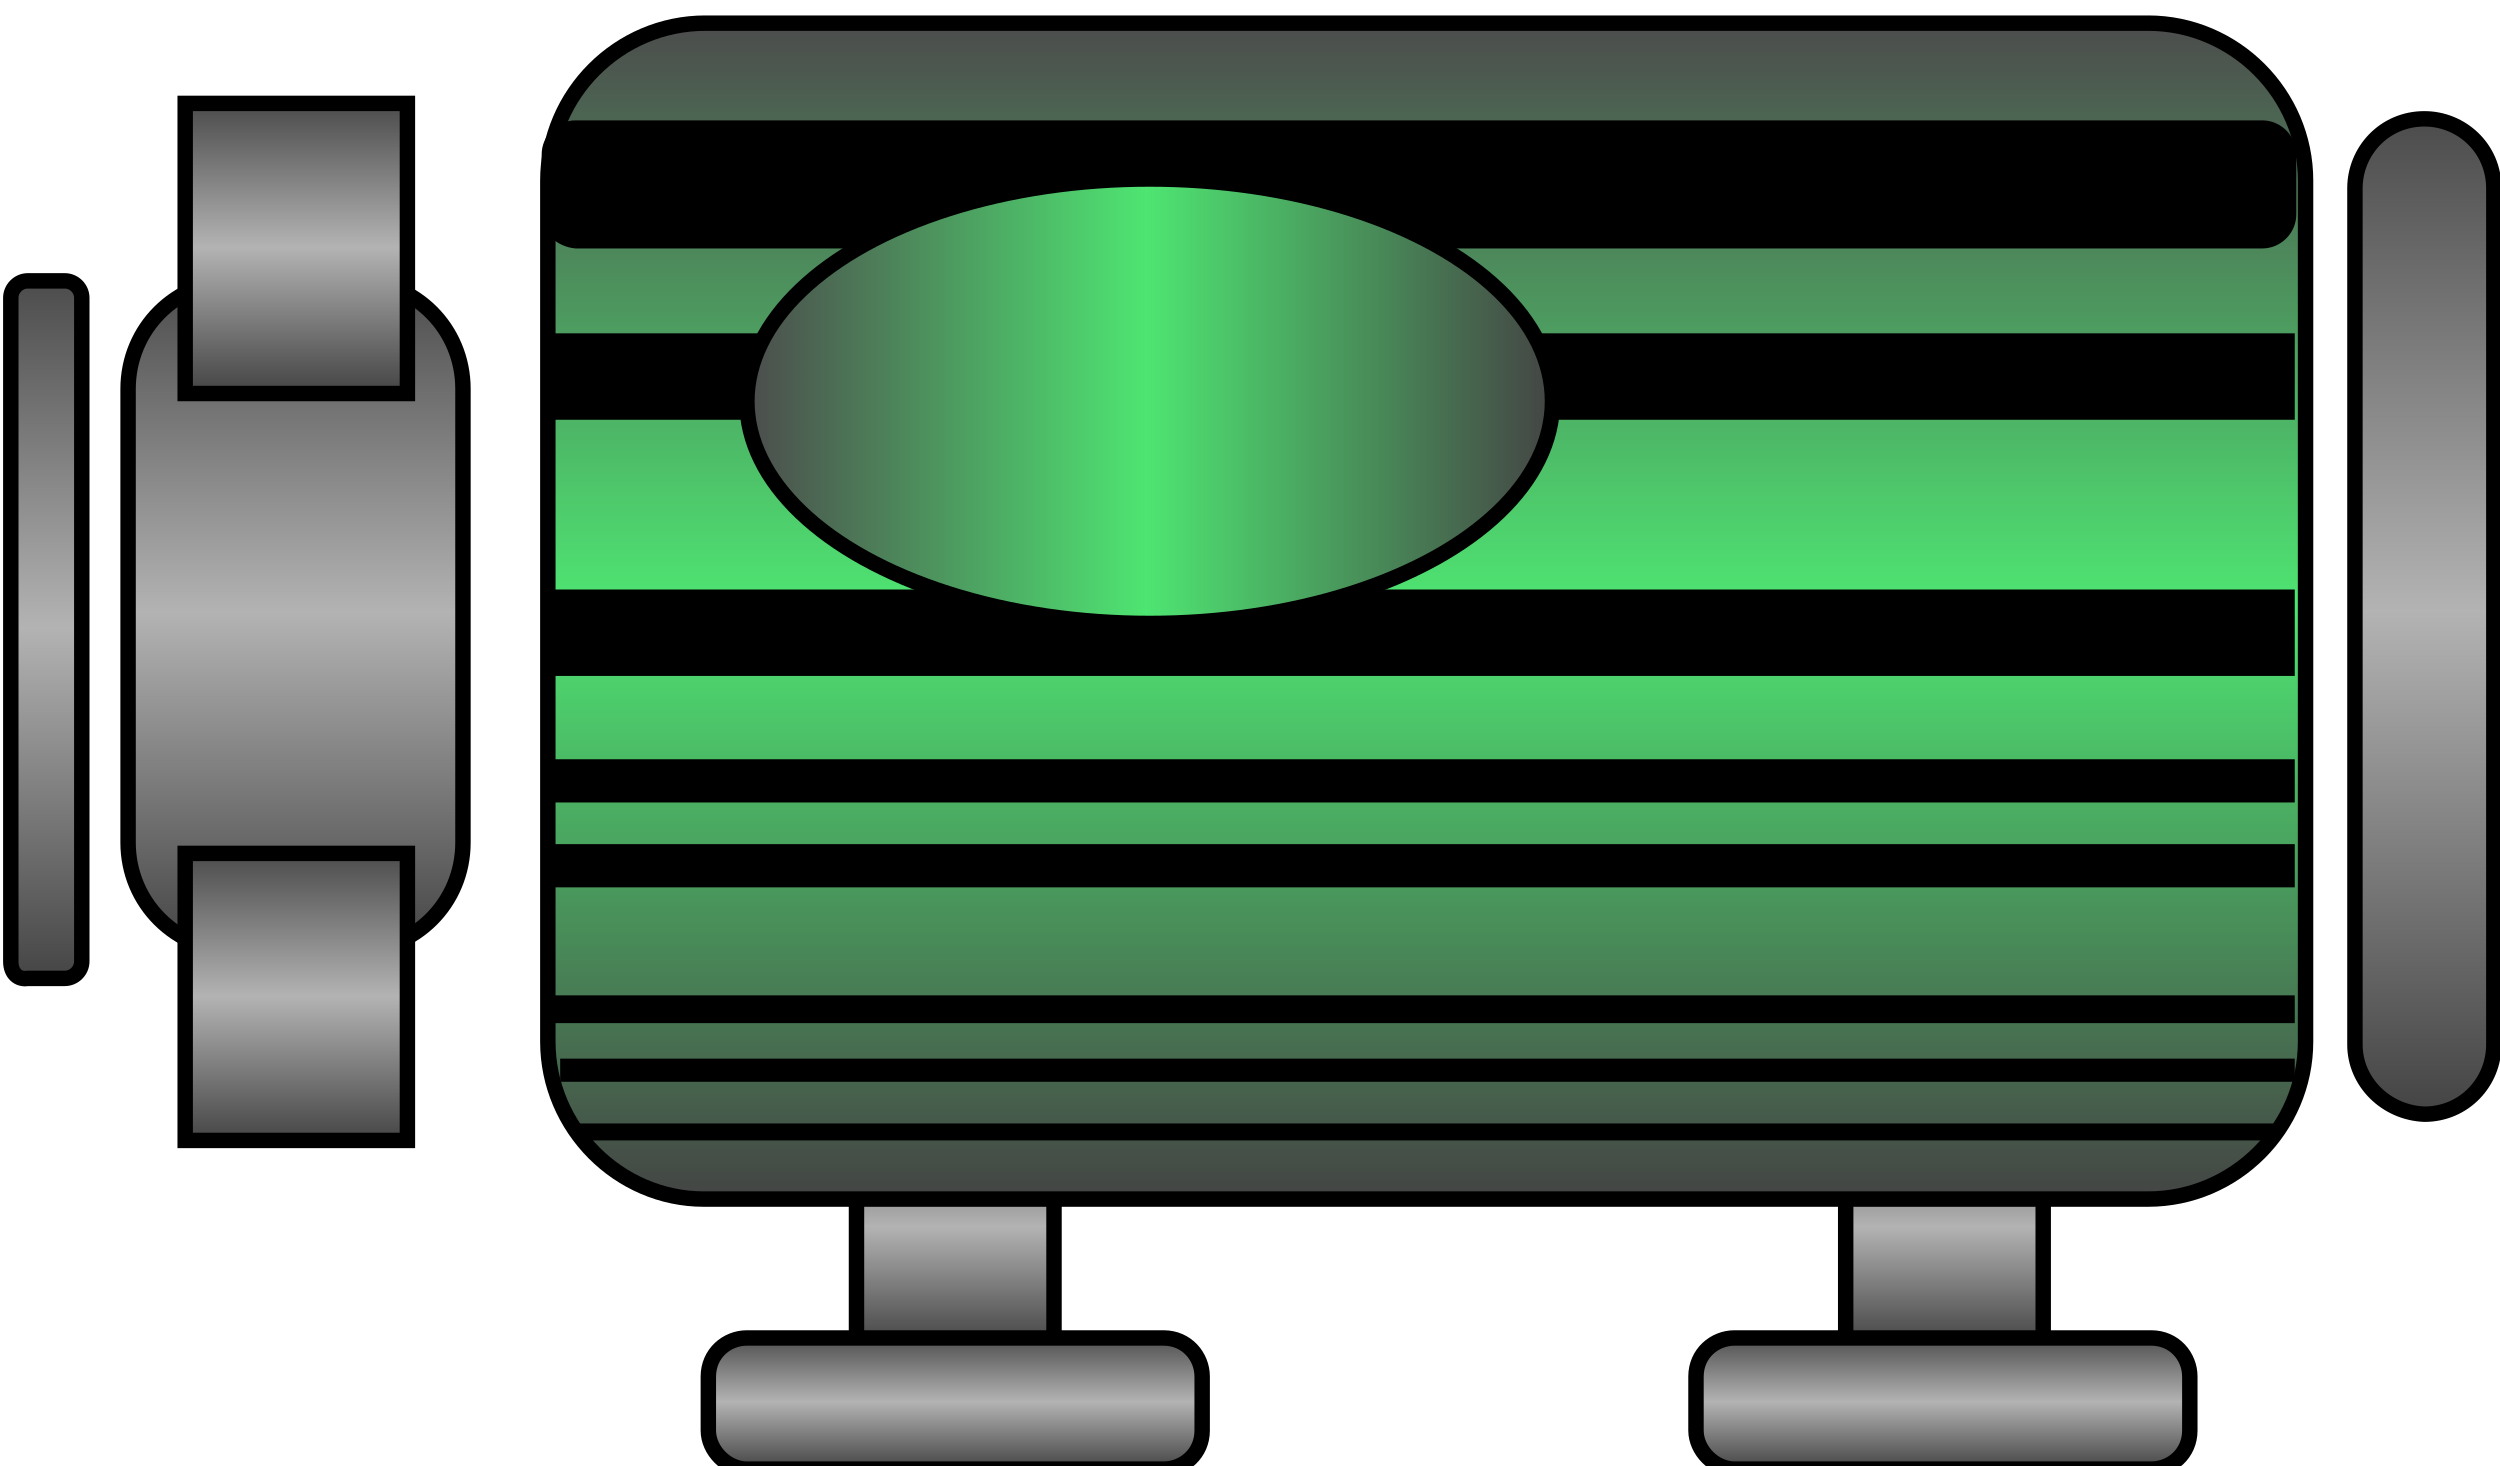 <?xml version="1.0" encoding="utf-8"?>
<!-- Generator: Adobe Illustrator 25.0.0, SVG Export Plug-In . SVG Version: 6.00 Build 0)  -->
<svg version="1.1" id="图层_1" xmlns="http://www.w3.org/2000/svg" xmlns:xlink="http://www.w3.org/1999/xlink" x="0px" y="0px"
	 viewBox="0 0 162 95" style="enable-background:new 0 0 162 95;" xml:space="preserve">
<style type="text/css">
	.st0{fill:url(#SVGID_1_);stroke:#000000;stroke-miterlimit:10;}
	.st1{fill:url(#SVGID_2_);stroke:#000000;stroke-miterlimit:10;}
	.st2{fill:url(#SVGID_3_);stroke:#000000;stroke-miterlimit:10;}
	.st3{fill:url(#SVGID_4_);stroke:#000000;stroke-miterlimit:10;}
	.st4{fill:url(#SVGID_5_);stroke:#000000;stroke-miterlimit:10;}
	.st5{fill:url(#SVGID_6_);stroke:#000000;stroke-miterlimit:10;}
	.st6{fill:url(#SVGID_7_);stroke:#000000;stroke-miterlimit:10;}
	.st7{fill:url(#SVGID_8_);stroke:#000000;stroke-miterlimit:10;}
	.st8{fill:url(#SVGID_9_);stroke:#000000;stroke-miterlimit:10;}
	.st9{fill:url(#SVGID_10_);stroke:#000000;stroke-miterlimit:10;}
	.st10{fill:url(#SVGID_11_);stroke:#000000;stroke-miterlimit:10;}
</style>
<linearGradient id="SVGID_1_" gradientUnits="userSpaceOnUse" x1="127.094" y1="457.726" x2="191.513" y2="457.726" gradientTransform="matrix(0 1 1 0 -300.664 -119.387)">
	<stop  offset="0" style="stop-color:#4C4C4C"/>
	<stop  offset="0.495" style="stop-color:#B3B3B3"/>
	<stop  offset="1" style="stop-color:#444444"/>
</linearGradient>
<path class="st0" d="M152.6,67.7V12.2c0-2.4,1.9-4.5,4.5-4.5l0,0c2.4,0,4.5,1.9,4.5,4.5v55.5c0,2.4-1.9,4.5-4.5,4.5l0,0
	C154.6,72.1,152.6,70.1,152.6,67.7z"/>
<linearGradient id="SVGID_2_" gradientUnits="userSpaceOnUse" x1="137.609" y1="319.823" x2="180.998" y2="319.823" gradientTransform="matrix(0 1 1 0 -300.664 -119.387)">
	<stop  offset="0" style="stop-color:#4C4C4C"/>
	<stop  offset="0.495" style="stop-color:#B3B3B3"/>
	<stop  offset="1" style="stop-color:#444444"/>
</linearGradient>
<path class="st1" d="M8.3,54.6V25.2c0-3.9,3.1-7,7-7H23c3.9,0,7,3.1,7,7v29.4c0,3.9-3.1,7-7,7h-7.7C11.4,61.6,8.3,58.5,8.3,54.6z"/>
<linearGradient id="SVGID_3_" gradientUnits="userSpaceOnUse" x1="126.166" y1="319.884" x2="144.852" y2="319.884" gradientTransform="matrix(0 1 1 0 -300.664 -119.387)">
	<stop  offset="0" style="stop-color:#4C4C4C"/>
	<stop  offset="0.495" style="stop-color:#B3B3B3"/>
	<stop  offset="1" style="stop-color:#444444"/>
</linearGradient>
<polygon class="st2" points="12,25.5 12,6.7 26.4,6.7 26.4,25.5 "/>
<linearGradient id="SVGID_4_" gradientUnits="userSpaceOnUse" x1="191.431" y1="362.608" x2="206.491" y2="362.608" gradientTransform="matrix(0 1 1 0 -300.664 -119.387)">
	<stop  offset="0" style="stop-color:#4C4C4C"/>
	<stop  offset="0.495" style="stop-color:#B3B3B3"/>
	<stop  offset="1" style="stop-color:#444444"/>
</linearGradient>
<polygon class="st3" points="55.5,87.1 55.5,72 68.3,72 68.3,87.1 "/>
<linearGradient id="SVGID_5_" gradientUnits="userSpaceOnUse" x1="205.934" y1="362.548" x2="214.597" y2="362.548" gradientTransform="matrix(0 1 1 0 -300.664 -119.387)">
	<stop  offset="0" style="stop-color:#4C4C4C"/>
	<stop  offset="0.495" style="stop-color:#B3B3B3"/>
	<stop  offset="1" style="stop-color:#444444"/>
</linearGradient>
<path class="st4" d="M45.9,92.7v-3.5c0-1.5,1.2-2.5,2.5-2.5h27c1.5,0,2.5,1.2,2.5,2.5v3.5c0,1.5-1.2,2.5-2.5,2.5h-27
	C47.1,95.2,45.9,94,45.9,92.7z"/>
<linearGradient id="SVGID_6_" gradientUnits="userSpaceOnUse" x1="191.431" y1="426.665" x2="206.491" y2="426.665" gradientTransform="matrix(0 1 1 0 -300.664 -119.387)">
	<stop  offset="0" style="stop-color:#4C4C4C"/>
	<stop  offset="0.495" style="stop-color:#B3B3B3"/>
	<stop  offset="1" style="stop-color:#444444"/>
</linearGradient>
<polygon class="st5" points="119.6,87.1 119.6,72 132.4,72 132.4,87.1 "/>
<linearGradient id="SVGID_7_" gradientUnits="userSpaceOnUse" x1="205.934" y1="426.604" x2="214.597" y2="426.604" gradientTransform="matrix(0 1 1 0 -300.664 -119.387)">
	<stop  offset="0" style="stop-color:#4C4C4C"/>
	<stop  offset="0.495" style="stop-color:#B3B3B3"/>
	<stop  offset="1" style="stop-color:#444444"/>
</linearGradient>
<path class="st6" d="M109.9,92.7v-3.5c0-1.5,1.2-2.5,2.5-2.5h27c1.5,0,2.5,1.2,2.5,2.5v3.5c0,1.5-1.2,2.5-2.5,2.5h-27
	C111.1,95.2,109.9,94,109.9,92.7z"/>
<linearGradient id="SVGID_8_" gradientUnits="userSpaceOnUse" x1="137.609" y1="303.628" x2="182.939" y2="303.628" gradientTransform="matrix(0 1 1 0 -300.664 -119.387)">
	<stop  offset="0" style="stop-color:#4C4C4C"/>
	<stop  offset="0.495" style="stop-color:#B3B3B3"/>
	<stop  offset="1" style="stop-color:#444444"/>
</linearGradient>
<path class="st7" d="M0.7,62.3v-43c0-0.6,0.5-1.1,1.1-1.1h2.4c0.6,0,1.1,0.5,1.1,1.1v43c0,0.6-0.5,1.1-1.1,1.1H1.8
	C1.2,63.5,0.7,63.1,0.7,62.3z"/>
<linearGradient id="SVGID_9_" gradientUnits="userSpaceOnUse" x1="174.713" y1="319.884" x2="193.399" y2="319.884" gradientTransform="matrix(0 1 1 0 -300.664 -119.387)">
	<stop  offset="0" style="stop-color:#4C4C4C"/>
	<stop  offset="0.495" style="stop-color:#B3B3B3"/>
	<stop  offset="1" style="stop-color:#444444"/>
</linearGradient>
<polygon class="st8" points="12,73.9 12,55.3 26.4,55.3 26.4,73.9 "/>
<linearGradient id="SVGID_10_" gradientUnits="userSpaceOnUse" x1="120.93" y1="393.065" x2="197.072" y2="393.065" gradientTransform="matrix(0 1 1 0 -300.664 -119.387)">
	<stop  offset="0" style="stop-color:#4C4C4C"/>
	<stop  offset="0.495" style="stop-color:#4EE572"/>
	<stop  offset="1" style="stop-color:#444444"/>
</linearGradient>
<path class="st9" d="M35.5,67.5V11.7c0-5.6,4.6-10.2,10.2-10.2h93.5c5.6,0,10.2,4.6,10.2,10.2v55.8c0,5.6-4.6,10.2-10.2,10.2H45.6
	C40.1,77.7,35.5,73.1,35.5,67.5z"/>
<path d="M35.1,13.9V10c0-1.2,1-2.2,2.2-2.2h109.3c1.2,0,2.2,1,2.2,2.2v3.9c0,1.2-1,2.2-2.2,2.2H37.3C36.1,16,35.1,15.1,35.1,13.9z"
	/>
<rect x="35.1" y="21.6" width="113.6" height="5.6"/>
<rect x="35.1" y="38.2" width="113.6" height="5.6"/>
<rect x="35.1" y="49.2" width="113.6" height="2.8"/>
<rect x="35.1" y="54.7" width="113.6" height="2.8"/>
<rect x="35.1" y="64.5" width="113.6" height="1.8"/>
<rect x="36.3" y="68.6" width="112.4" height="1.5"/>
<rect x="37.5" y="72.8" width="110" height="1.1"/>
<linearGradient id="SVGID_11_" gradientUnits="userSpaceOnUse" x1="48.407" y1="64.043" x2="100.62" y2="64.043" gradientTransform="matrix(1 0 0 -1 0 90)">
	<stop  offset="0" style="stop-color:#4C4C4C"/>
	<stop  offset="0.495" style="stop-color:#4EE572"/>
	<stop  offset="1" style="stop-color:#444444"/>
</linearGradient>
<ellipse class="st10" cx="74.5" cy="26" rx="26.1" ry="14.4"/>
</svg>

